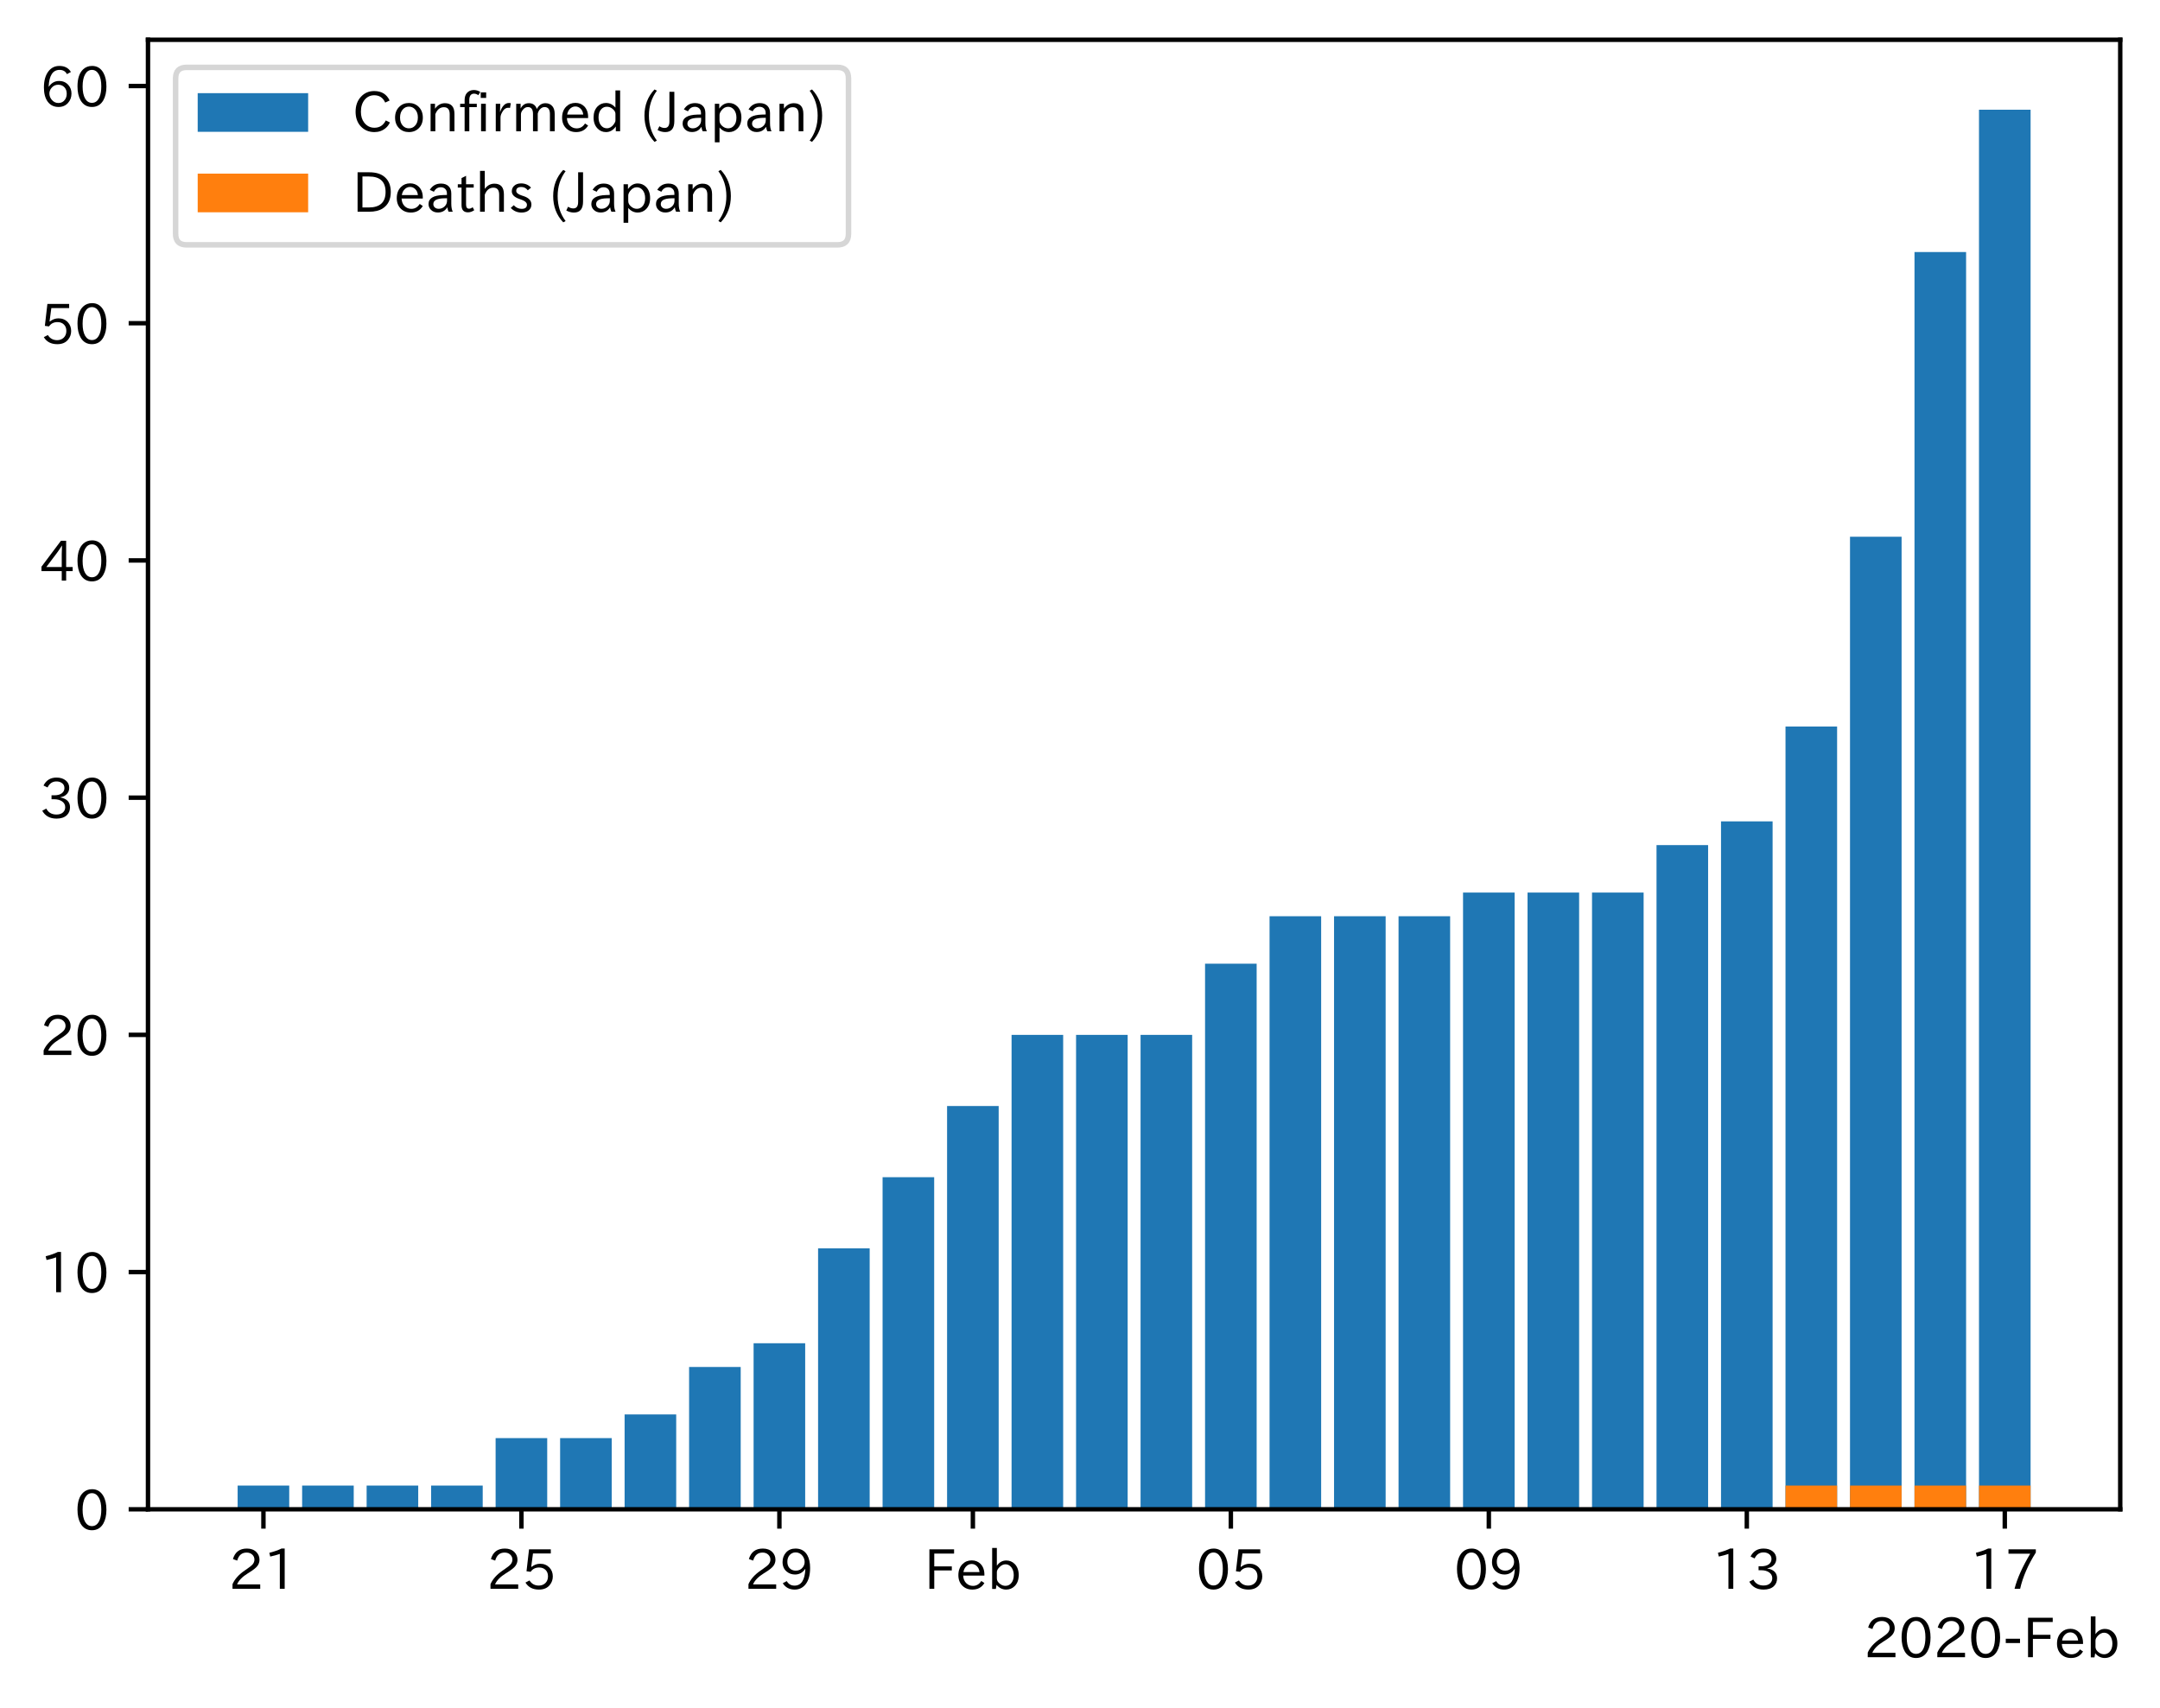 <?xml version="1.0" encoding="utf-8" standalone="no"?>
<!DOCTYPE svg PUBLIC "-//W3C//DTD SVG 1.1//EN"
  "http://www.w3.org/Graphics/SVG/1.1/DTD/svg11.dtd">
<!-- Created with matplotlib (https://matplotlib.org/) -->
<svg height="309.293pt" version="1.1" viewBox="0 0 391.117 309.293" width="391.117pt" xmlns="http://www.w3.org/2000/svg" xmlns:xlink="http://www.w3.org/1999/xlink">
 <defs>
  <style type="text/css">
*{stroke-linecap:butt;stroke-linejoin:round;}
  </style>
 </defs>
 <g id="figure_1">
  <g id="patch_1">
   <path d="M 0 309.293 
L 391.117 309.293 
L 391.117 0 
L 0 0 
z
" style="fill:#ffffff;"/>
  </g>
  <g id="axes_1">
   <g id="patch_2">
    <path d="M 26.797 273.312 
L 383.917 273.312 
L 383.917 7.2 
L 26.797 7.2 
z
" style="fill:#ffffff;"/>
   </g>
   <g id="patch_3">
    <path clip-path="url(#p899545fba6)" d="M 43.03 273.312 
L 52.372 273.312 
L 52.372 269.016 
L 43.03 269.016 
z
" style="fill:#1f77b4;"/>
   </g>
   <g id="patch_4">
    <path clip-path="url(#p899545fba6)" d="M 54.708 273.312 
L 64.05 273.312 
L 64.05 269.016 
L 54.708 269.016 
z
" style="fill:#1f77b4;"/>
   </g>
   <g id="patch_5">
    <path clip-path="url(#p899545fba6)" d="M 66.386 273.312 
L 75.729 273.312 
L 75.729 269.016 
L 66.386 269.016 
z
" style="fill:#1f77b4;"/>
   </g>
   <g id="patch_6">
    <path clip-path="url(#p899545fba6)" d="M 78.064 273.312 
L 87.407 273.312 
L 87.407 269.016 
L 78.064 269.016 
z
" style="fill:#1f77b4;"/>
   </g>
   <g id="patch_7">
    <path clip-path="url(#p899545fba6)" d="M 89.742 273.312 
L 99.085 273.312 
L 99.085 260.425 
L 89.742 260.425 
z
" style="fill:#1f77b4;"/>
   </g>
   <g id="patch_8">
    <path clip-path="url(#p899545fba6)" d="M 101.421 273.312 
L 110.763 273.312 
L 110.763 260.425 
L 101.421 260.425 
z
" style="fill:#1f77b4;"/>
   </g>
   <g id="patch_9">
    <path clip-path="url(#p899545fba6)" d="M 113.099 273.312 
L 122.442 273.312 
L 122.442 256.13 
L 113.099 256.13 
z
" style="fill:#1f77b4;"/>
   </g>
   <g id="patch_10">
    <path clip-path="url(#p899545fba6)" d="M 124.777 273.312 
L 134.12 273.312 
L 134.12 247.538 
L 124.777 247.538 
z
" style="fill:#1f77b4;"/>
   </g>
   <g id="patch_11">
    <path clip-path="url(#p899545fba6)" d="M 136.455 273.312 
L 145.798 273.312 
L 145.798 243.243 
L 136.455 243.243 
z
" style="fill:#1f77b4;"/>
   </g>
   <g id="patch_12">
    <path clip-path="url(#p899545fba6)" d="M 148.134 273.312 
L 157.476 273.312 
L 157.476 226.06 
L 148.134 226.06 
z
" style="fill:#1f77b4;"/>
   </g>
   <g id="patch_13">
    <path clip-path="url(#p899545fba6)" d="M 159.812 273.312 
L 169.154 273.312 
L 169.154 213.174 
L 159.812 213.174 
z
" style="fill:#1f77b4;"/>
   </g>
   <g id="patch_14">
    <path clip-path="url(#p899545fba6)" d="M 171.49 273.312 
L 180.833 273.312 
L 180.833 200.287 
L 171.49 200.287 
z
" style="fill:#1f77b4;"/>
   </g>
   <g id="patch_15">
    <path clip-path="url(#p899545fba6)" d="M 183.168 273.312 
L 192.511 273.312 
L 192.511 187.4 
L 183.168 187.4 
z
" style="fill:#1f77b4;"/>
   </g>
   <g id="patch_16">
    <path clip-path="url(#p899545fba6)" d="M 194.846 273.312 
L 204.189 273.312 
L 204.189 187.4 
L 194.846 187.4 
z
" style="fill:#1f77b4;"/>
   </g>
   <g id="patch_17">
    <path clip-path="url(#p899545fba6)" d="M 206.525 273.312 
L 215.867 273.312 
L 215.867 187.4 
L 206.525 187.4 
z
" style="fill:#1f77b4;"/>
   </g>
   <g id="patch_18">
    <path clip-path="url(#p899545fba6)" d="M 218.203 273.312 
L 227.545 273.312 
L 227.545 174.513 
L 218.203 174.513 
z
" style="fill:#1f77b4;"/>
   </g>
   <g id="patch_19">
    <path clip-path="url(#p899545fba6)" d="M 229.881 273.312 
L 239.224 273.312 
L 239.224 165.922 
L 229.881 165.922 
z
" style="fill:#1f77b4;"/>
   </g>
   <g id="patch_20">
    <path clip-path="url(#p899545fba6)" d="M 241.559 273.312 
L 250.902 273.312 
L 250.902 165.922 
L 241.559 165.922 
z
" style="fill:#1f77b4;"/>
   </g>
   <g id="patch_21">
    <path clip-path="url(#p899545fba6)" d="M 253.238 273.312 
L 262.58 273.312 
L 262.58 165.922 
L 253.238 165.922 
z
" style="fill:#1f77b4;"/>
   </g>
   <g id="patch_22">
    <path clip-path="url(#p899545fba6)" d="M 264.916 273.312 
L 274.258 273.312 
L 274.258 161.627 
L 264.916 161.627 
z
" style="fill:#1f77b4;"/>
   </g>
   <g id="patch_23">
    <path clip-path="url(#p899545fba6)" d="M 276.594 273.312 
L 285.937 273.312 
L 285.937 161.627 
L 276.594 161.627 
z
" style="fill:#1f77b4;"/>
   </g>
   <g id="patch_24">
    <path clip-path="url(#p899545fba6)" d="M 288.272 273.312 
L 297.615 273.312 
L 297.615 161.627 
L 288.272 161.627 
z
" style="fill:#1f77b4;"/>
   </g>
   <g id="patch_25">
    <path clip-path="url(#p899545fba6)" d="M 299.95 273.312 
L 309.293 273.312 
L 309.293 153.035 
L 299.95 153.035 
z
" style="fill:#1f77b4;"/>
   </g>
   <g id="patch_26">
    <path clip-path="url(#p899545fba6)" d="M 311.629 273.312 
L 320.971 273.312 
L 320.971 148.74 
L 311.629 148.74 
z
" style="fill:#1f77b4;"/>
   </g>
   <g id="patch_27">
    <path clip-path="url(#p899545fba6)" d="M 323.307 273.312 
L 332.649 273.312 
L 332.649 131.557 
L 323.307 131.557 
z
" style="fill:#1f77b4;"/>
   </g>
   <g id="patch_28">
    <path clip-path="url(#p899545fba6)" d="M 334.985 273.312 
L 344.328 273.312 
L 344.328 97.193 
L 334.985 97.193 
z
" style="fill:#1f77b4;"/>
   </g>
   <g id="patch_29">
    <path clip-path="url(#p899545fba6)" d="M 346.663 273.312 
L 356.006 273.312 
L 356.006 45.646 
L 346.663 45.646 
z
" style="fill:#1f77b4;"/>
   </g>
   <g id="patch_30">
    <path clip-path="url(#p899545fba6)" d="M 358.342 273.312 
L 367.684 273.312 
L 367.684 19.872 
L 358.342 19.872 
z
" style="fill:#1f77b4;"/>
   </g>
   <g id="patch_31">
    <path clip-path="url(#p899545fba6)" d="M 43.03 273.312 
L 52.372 273.312 
L 52.372 273.312 
L 43.03 273.312 
z
" style="fill:#ff7f0e;"/>
   </g>
   <g id="patch_32">
    <path clip-path="url(#p899545fba6)" d="M 54.708 273.312 
L 64.05 273.312 
L 64.05 273.312 
L 54.708 273.312 
z
" style="fill:#ff7f0e;"/>
   </g>
   <g id="patch_33">
    <path clip-path="url(#p899545fba6)" d="M 66.386 273.312 
L 75.729 273.312 
L 75.729 273.312 
L 66.386 273.312 
z
" style="fill:#ff7f0e;"/>
   </g>
   <g id="patch_34">
    <path clip-path="url(#p899545fba6)" d="M 78.064 273.312 
L 87.407 273.312 
L 87.407 273.312 
L 78.064 273.312 
z
" style="fill:#ff7f0e;"/>
   </g>
   <g id="patch_35">
    <path clip-path="url(#p899545fba6)" d="M 89.742 273.312 
L 99.085 273.312 
L 99.085 273.312 
L 89.742 273.312 
z
" style="fill:#ff7f0e;"/>
   </g>
   <g id="patch_36">
    <path clip-path="url(#p899545fba6)" d="M 101.421 273.312 
L 110.763 273.312 
L 110.763 273.312 
L 101.421 273.312 
z
" style="fill:#ff7f0e;"/>
   </g>
   <g id="patch_37">
    <path clip-path="url(#p899545fba6)" d="M 113.099 273.312 
L 122.442 273.312 
L 122.442 273.312 
L 113.099 273.312 
z
" style="fill:#ff7f0e;"/>
   </g>
   <g id="patch_38">
    <path clip-path="url(#p899545fba6)" d="M 124.777 273.312 
L 134.12 273.312 
L 134.12 273.312 
L 124.777 273.312 
z
" style="fill:#ff7f0e;"/>
   </g>
   <g id="patch_39">
    <path clip-path="url(#p899545fba6)" d="M 136.455 273.312 
L 145.798 273.312 
L 145.798 273.312 
L 136.455 273.312 
z
" style="fill:#ff7f0e;"/>
   </g>
   <g id="patch_40">
    <path clip-path="url(#p899545fba6)" d="M 148.134 273.312 
L 157.476 273.312 
L 157.476 273.312 
L 148.134 273.312 
z
" style="fill:#ff7f0e;"/>
   </g>
   <g id="patch_41">
    <path clip-path="url(#p899545fba6)" d="M 159.812 273.312 
L 169.154 273.312 
L 169.154 273.312 
L 159.812 273.312 
z
" style="fill:#ff7f0e;"/>
   </g>
   <g id="patch_42">
    <path clip-path="url(#p899545fba6)" d="M 171.49 273.312 
L 180.833 273.312 
L 180.833 273.312 
L 171.49 273.312 
z
" style="fill:#ff7f0e;"/>
   </g>
   <g id="patch_43">
    <path clip-path="url(#p899545fba6)" d="M 183.168 273.312 
L 192.511 273.312 
L 192.511 273.312 
L 183.168 273.312 
z
" style="fill:#ff7f0e;"/>
   </g>
   <g id="patch_44">
    <path clip-path="url(#p899545fba6)" d="M 194.846 273.312 
L 204.189 273.312 
L 204.189 273.312 
L 194.846 273.312 
z
" style="fill:#ff7f0e;"/>
   </g>
   <g id="patch_45">
    <path clip-path="url(#p899545fba6)" d="M 206.525 273.312 
L 215.867 273.312 
L 215.867 273.312 
L 206.525 273.312 
z
" style="fill:#ff7f0e;"/>
   </g>
   <g id="patch_46">
    <path clip-path="url(#p899545fba6)" d="M 218.203 273.312 
L 227.545 273.312 
L 227.545 273.312 
L 218.203 273.312 
z
" style="fill:#ff7f0e;"/>
   </g>
   <g id="patch_47">
    <path clip-path="url(#p899545fba6)" d="M 229.881 273.312 
L 239.224 273.312 
L 239.224 273.312 
L 229.881 273.312 
z
" style="fill:#ff7f0e;"/>
   </g>
   <g id="patch_48">
    <path clip-path="url(#p899545fba6)" d="M 241.559 273.312 
L 250.902 273.312 
L 250.902 273.312 
L 241.559 273.312 
z
" style="fill:#ff7f0e;"/>
   </g>
   <g id="patch_49">
    <path clip-path="url(#p899545fba6)" d="M 253.238 273.312 
L 262.58 273.312 
L 262.58 273.312 
L 253.238 273.312 
z
" style="fill:#ff7f0e;"/>
   </g>
   <g id="patch_50">
    <path clip-path="url(#p899545fba6)" d="M 264.916 273.312 
L 274.258 273.312 
L 274.258 273.312 
L 264.916 273.312 
z
" style="fill:#ff7f0e;"/>
   </g>
   <g id="patch_51">
    <path clip-path="url(#p899545fba6)" d="M 276.594 273.312 
L 285.937 273.312 
L 285.937 273.312 
L 276.594 273.312 
z
" style="fill:#ff7f0e;"/>
   </g>
   <g id="patch_52">
    <path clip-path="url(#p899545fba6)" d="M 288.272 273.312 
L 297.615 273.312 
L 297.615 273.312 
L 288.272 273.312 
z
" style="fill:#ff7f0e;"/>
   </g>
   <g id="patch_53">
    <path clip-path="url(#p899545fba6)" d="M 299.95 273.312 
L 309.293 273.312 
L 309.293 273.312 
L 299.95 273.312 
z
" style="fill:#ff7f0e;"/>
   </g>
   <g id="patch_54">
    <path clip-path="url(#p899545fba6)" d="M 311.629 273.312 
L 320.971 273.312 
L 320.971 273.312 
L 311.629 273.312 
z
" style="fill:#ff7f0e;"/>
   </g>
   <g id="patch_55">
    <path clip-path="url(#p899545fba6)" d="M 323.307 273.312 
L 332.649 273.312 
L 332.649 269.016 
L 323.307 269.016 
z
" style="fill:#ff7f0e;"/>
   </g>
   <g id="patch_56">
    <path clip-path="url(#p899545fba6)" d="M 334.985 273.312 
L 344.328 273.312 
L 344.328 269.016 
L 334.985 269.016 
z
" style="fill:#ff7f0e;"/>
   </g>
   <g id="patch_57">
    <path clip-path="url(#p899545fba6)" d="M 346.663 273.312 
L 356.006 273.312 
L 356.006 269.016 
L 346.663 269.016 
z
" style="fill:#ff7f0e;"/>
   </g>
   <g id="patch_58">
    <path clip-path="url(#p899545fba6)" d="M 358.342 273.312 
L 367.684 273.312 
L 367.684 269.016 
L 358.342 269.016 
z
" style="fill:#ff7f0e;"/>
   </g>
   <g id="matplotlib.axis_1">
    <g id="xtick_1">
     <g id="line2d_1">
      <defs>
       <path d="M 0 0 
L 0 3.5 
" id="m73abf88c7f" style="stroke:#000000;stroke-width:0.8;"/>
      </defs>
      <g>
       <use style="stroke:#000000;stroke-width:0.8;" x="47.701" xlink:href="#m73abf88c7f" y="273.312"/>
      </g>
     </g>
     <g id="text_1">
      <!-- 21 -->
      <defs>
       <path d="M 57.172 0.984 
L 6.984 0.984 
L 6.984 9.281 
Q 12.891 23.047 29.594 34.422 
L 32.375 36.281 
Q 40.922 42.141 43.609 45.406 
Q 46.688 49.266 46.688 53.812 
Q 46.688 58.938 43.062 62.547 
Q 39.062 66.547 32.562 66.547 
Q 19.531 66.547 15.484 52 
L 7.766 54.781 
Q 13.328 73.828 33.062 73.828 
Q 43.844 73.828 50.25 67.438 
Q 55.859 61.672 55.859 53.516 
Q 55.859 47.469 52.25 42.531 
Q 48.922 37.75 36.969 30.281 
L 34.859 29 
Q 19.625 19.578 15.281 8.891 
L 57.172 8.891 
z
" id="IPAexGothic-50"/>
       <path d="M 38.484 0.984 
L 29.688 0.984 
L 29.688 64.109 
Q 21.438 61.281 12.312 59.328 
L 10.688 66.109 
Q 23.734 69.391 32.906 73.922 
L 38.484 73.922 
z
" id="IPAexGothic-49"/>
      </defs>
      <g transform="translate(41.402 287.803)scale(0.1 -0.1)">
       <use xlink:href="#IPAexGothic-50"/>
       <use x="62.988" xlink:href="#IPAexGothic-49"/>
      </g>
     </g>
    </g>
    <g id="xtick_2">
     <g id="line2d_2">
      <g>
       <use style="stroke:#000000;stroke-width:0.8;" x="94.414" xlink:href="#m73abf88c7f" y="273.312"/>
      </g>
     </g>
     <g id="text_2">
      <!-- 25 -->
      <defs>
       <path d="M 18.406 40.672 
Q 25.531 46.297 33.938 46.297 
Q 44 46.297 50.641 39.5 
Q 56.844 33.016 56.844 23.391 
Q 56.844 14.656 51.516 8.016 
Q 44.828 -0.484 31.734 -0.484 
Q 14.984 -0.484 7.328 12.25 
L 14.656 16.062 
Q 20.453 6.781 31.453 6.781 
Q 38.531 6.781 43.266 11.188 
Q 48.141 15.828 48.141 23.484 
Q 48.141 30.719 43.844 35.016 
Q 39.359 39.5 32.125 39.5 
Q 21.969 39.5 16.75 31.688 
L 9.234 32.672 
L 13.812 72.406 
L 53.219 72.406 
L 53.219 64.891 
L 20.953 64.891 
L 17.719 40.672 
z
" id="IPAexGothic-53"/>
      </defs>
      <g transform="translate(88.115 287.803)scale(0.1 -0.1)">
       <use xlink:href="#IPAexGothic-50"/>
       <use x="62.988" xlink:href="#IPAexGothic-53"/>
      </g>
     </g>
    </g>
    <g id="xtick_3">
     <g id="line2d_3">
      <g>
       <use style="stroke:#000000;stroke-width:0.8;" x="141.127" xlink:href="#m73abf88c7f" y="273.312"/>
      </g>
     </g>
     <g id="text_3">
      <!-- 29 -->
      <defs>
       <path d="M 46.625 36.812 
Q 39.75 26.812 28.328 26.812 
Q 19.578 26.812 13.234 32.125 
Q 5.719 38.422 5.719 49.422 
Q 5.719 59.578 12.016 66.656 
Q 18.453 73.828 29.203 73.828 
Q 43.75 73.828 50.641 61.719 
Q 55.609 52.781 55.609 38.625 
Q 55.609 19.531 47.516 9.188 
Q 39.891 -0.484 27.641 -0.484 
Q 13.422 -0.484 6.109 10.984 
L 13.328 14.891 
Q 18.062 6.688 27.391 6.688 
Q 45.656 6.688 47.016 36.812 
z
M 29.5 66.844 
Q 22.656 66.844 18.312 61.719 
Q 14.406 57.078 14.406 50 
Q 14.406 42.828 18.109 38.719 
Q 22.406 33.797 29.781 33.797 
Q 37.984 33.797 42.625 40.188 
Q 45.703 44.484 45.703 49.516 
Q 45.703 55.516 42.094 60.359 
Q 37.109 66.844 29.5 66.844 
z
" id="IPAexGothic-57"/>
      </defs>
      <g transform="translate(134.828 287.803)scale(0.1 -0.1)">
       <use xlink:href="#IPAexGothic-50"/>
       <use x="62.988" xlink:href="#IPAexGothic-57"/>
      </g>
     </g>
    </g>
    <g id="xtick_4">
     <g id="line2d_4">
      <g>
       <use style="stroke:#000000;stroke-width:0.8;" x="176.161" xlink:href="#m73abf88c7f" y="273.312"/>
      </g>
     </g>
     <g id="text_4">
      <!-- Feb -->
      <defs>
       <path d="M 54.203 64.703 
L 18.312 64.703 
L 18.312 41.5 
L 50.094 41.5 
L 50.094 34.188 
L 18.312 34.188 
L 18.312 0.984 
L 9.516 0.984 
L 9.516 72.406 
L 54.203 72.406 
z
" id="IPAexGothic-70"/>
       <path d="M 13.484 24.906 
Q 13.922 16.266 18.891 11.281 
Q 23.969 6.203 31.203 6.203 
Q 40.719 6.203 46.297 15.094 
L 51.906 11.375 
Q 44.828 -0.484 30.172 -0.484 
Q 19.094 -0.484 11.969 6.594 
Q 4.781 13.812 4.781 25.641 
Q 4.781 38.188 12.312 45.703 
Q 19 52.391 29 52.391 
Q 38.422 52.391 44.781 46.188 
Q 51.906 38.969 51.906 26.906 
L 51.906 24.906 
z
M 43.062 31.203 
Q 42.328 37.984 38.281 41.891 
Q 34.281 45.906 28.812 45.906 
Q 22.469 45.906 17.969 40.484 
Q 14.891 36.812 13.969 31.203 
z
" id="IPAexGothic-101"/>
       <path d="M 17.578 42.672 
Q 24.219 52.203 34.672 52.203 
Q 43.562 52.203 49.859 45.906 
Q 57.172 38.578 57.172 25.688 
Q 57.172 13.094 49.859 5.812 
Q 43.562 -0.484 34.469 -0.484 
Q 24.359 -0.484 17 8.062 
L 15.766 0.688 
L 9.078 0.688 
L 9.078 74.906 
L 17.578 74.906 
z
M 17.578 31.203 
L 17.578 19.578 
Q 17.578 13.875 23.875 9.375 
Q 28.172 6.297 33.109 6.297 
Q 38.875 6.297 42.875 10.297 
Q 48.188 15.766 48.188 25.484 
Q 48.188 34.281 43.797 39.891 
Q 39.453 45.312 33.203 45.312 
Q 27.484 45.312 22.469 40.281 
Q 17.578 35.406 17.578 31.203 
z
" id="IPAexGothic-98"/>
      </defs>
      <g transform="translate(167.338 287.803)scale(0.1 -0.1)">
       <use xlink:href="#IPAexGothic-70"/>
       <use x="57.178" xlink:href="#IPAexGothic-101"/>
       <use x="114.062" xlink:href="#IPAexGothic-98"/>
      </g>
     </g>
    </g>
    <g id="xtick_5">
     <g id="line2d_5">
      <g>
       <use style="stroke:#000000;stroke-width:0.8;" x="222.874" xlink:href="#m73abf88c7f" y="273.312"/>
      </g>
     </g>
     <g id="text_5">
      <!-- 05 -->
      <defs>
       <path d="M 31.844 73.828 
Q 45.016 73.828 52.094 61.625 
Q 57.719 51.953 57.719 36.625 
Q 57.719 21.438 52.094 11.578 
Q 45.125 -0.484 31.5 -0.484 
Q 17.922 -0.484 10.938 11.578 
Q 5.328 21.438 5.328 36.719 
Q 5.328 58.016 15.625 67.719 
Q 22.172 73.828 31.844 73.828 
z
M 31.5 66.656 
Q 23.688 66.656 19.188 58.734 
Q 14.594 50.734 14.594 36.625 
Q 14.594 22.75 19.094 14.797 
Q 23.641 6.984 31.5 6.984 
Q 40.922 6.984 45.453 18.016 
Q 48.438 25.344 48.438 37.109 
Q 48.438 50.875 43.844 58.734 
Q 39.203 66.656 31.5 66.656 
z
" id="IPAexGothic-48"/>
      </defs>
      <g transform="translate(216.576 287.803)scale(0.1 -0.1)">
       <use xlink:href="#IPAexGothic-48"/>
       <use x="62.988" xlink:href="#IPAexGothic-53"/>
      </g>
     </g>
    </g>
    <g id="xtick_6">
     <g id="line2d_6">
      <g>
       <use style="stroke:#000000;stroke-width:0.8;" x="269.587" xlink:href="#m73abf88c7f" y="273.312"/>
      </g>
     </g>
     <g id="text_6">
      <!-- 09 -->
      <g transform="translate(263.289 287.803)scale(0.1 -0.1)">
       <use xlink:href="#IPAexGothic-48"/>
       <use x="62.988" xlink:href="#IPAexGothic-57"/>
      </g>
     </g>
    </g>
    <g id="xtick_7">
     <g id="line2d_7">
      <g>
       <use style="stroke:#000000;stroke-width:0.8;" x="316.3" xlink:href="#m73abf88c7f" y="273.312"/>
      </g>
     </g>
     <g id="text_7">
      <!-- 13 -->
      <defs>
       <path d="M 37.203 37.797 
Q 54.781 34.625 54.781 19.969 
Q 54.781 11.188 48.875 5.562 
Q 42.328 -0.484 30.375 -0.484 
Q 12.453 -0.484 4.5 13.766 
L 11.812 17.672 
Q 17.328 6.891 30.281 6.891 
Q 37.891 6.891 42.094 10.797 
Q 46.094 14.5 46.094 20.172 
Q 46.094 26.859 40.094 30.906 
Q 34.625 34.578 25.688 34.578 
L 21.297 34.578 
L 21.297 41.703 
L 25.875 41.703 
Q 34.859 41.703 39.594 45.125 
Q 44.672 48.734 44.672 54.828 
Q 44.672 61.469 38.969 64.656 
Q 35.297 66.844 30.172 66.844 
Q 19.344 66.844 14.109 55.906 
L 6.781 59.422 
Q 14.016 73.828 30.281 73.828 
Q 40.578 73.828 46.969 68.656 
Q 53.375 63.578 53.375 55.219 
Q 53.375 47.312 47.172 42.281 
Q 43.172 39.062 37.203 38.188 
z
" id="IPAexGothic-51"/>
      </defs>
      <g transform="translate(310.002 287.803)scale(0.1 -0.1)">
       <use xlink:href="#IPAexGothic-49"/>
       <use x="62.988" xlink:href="#IPAexGothic-51"/>
      </g>
     </g>
    </g>
    <g id="xtick_8">
     <g id="line2d_8">
      <g>
       <use style="stroke:#000000;stroke-width:0.8;" x="363.013" xlink:href="#m73abf88c7f" y="273.312"/>
      </g>
     </g>
     <g id="text_8">
      <!-- 17 -->
      <defs>
       <path d="M 56.203 66.609 
Q 34.969 32.906 27.781 0.984 
L 17.672 0.984 
Q 24.703 28.656 46.094 64.5 
L 6.688 64.5 
L 6.688 72.406 
L 56.203 72.406 
z
" id="IPAexGothic-55"/>
      </defs>
      <g transform="translate(356.714 287.803)scale(0.1 -0.1)">
       <use xlink:href="#IPAexGothic-49"/>
       <use x="62.988" xlink:href="#IPAexGothic-55"/>
      </g>
     </g>
    </g>
    <g id="text_9">
     <!-- 2020-Feb -->
     <defs>
      <path d="M 30.766 26.609 
L 4.984 26.609 
L 4.984 34.422 
L 30.766 34.422 
z
" id="IPAexGothic-45"/>
     </defs>
     <g transform="translate(337.497 300.193)scale(0.1 -0.1)">
      <use xlink:href="#IPAexGothic-50"/>
      <use x="62.988" xlink:href="#IPAexGothic-48"/>
      <use x="125.977" xlink:href="#IPAexGothic-50"/>
      <use x="188.965" xlink:href="#IPAexGothic-48"/>
      <use x="251.953" xlink:href="#IPAexGothic-45"/>
      <use x="287.744" xlink:href="#IPAexGothic-70"/>
      <use x="344.922" xlink:href="#IPAexGothic-101"/>
      <use x="401.807" xlink:href="#IPAexGothic-98"/>
     </g>
    </g>
   </g>
   <g id="matplotlib.axis_2">
    <g id="ytick_1">
     <g id="line2d_9">
      <defs>
       <path d="M 0 0 
L -3.5 0 
" id="mb72a6e29be" style="stroke:#000000;stroke-width:0.8;"/>
      </defs>
      <g>
       <use style="stroke:#000000;stroke-width:0.8;" x="26.797" xlink:href="#mb72a6e29be" y="273.312"/>
      </g>
     </g>
     <g id="text_10">
      <!-- 0 -->
      <g transform="translate(13.498 277.057)scale(0.1 -0.1)">
       <use xlink:href="#IPAexGothic-48"/>
      </g>
     </g>
    </g>
    <g id="ytick_2">
     <g id="line2d_10">
      <g>
       <use style="stroke:#000000;stroke-width:0.8;" x="26.797" xlink:href="#mb72a6e29be" y="230.356"/>
      </g>
     </g>
     <g id="text_11">
      <!-- 10 -->
      <g transform="translate(7.2 234.101)scale(0.1 -0.1)">
       <use xlink:href="#IPAexGothic-49"/>
       <use x="62.988" xlink:href="#IPAexGothic-48"/>
      </g>
     </g>
    </g>
    <g id="ytick_3">
     <g id="line2d_11">
      <g>
       <use style="stroke:#000000;stroke-width:0.8;" x="26.797" xlink:href="#mb72a6e29be" y="187.4"/>
      </g>
     </g>
     <g id="text_12">
      <!-- 20 -->
      <g transform="translate(7.2 191.145)scale(0.1 -0.1)">
       <use xlink:href="#IPAexGothic-50"/>
       <use x="62.988" xlink:href="#IPAexGothic-48"/>
      </g>
     </g>
    </g>
    <g id="ytick_4">
     <g id="line2d_12">
      <g>
       <use style="stroke:#000000;stroke-width:0.8;" x="26.797" xlink:href="#mb72a6e29be" y="144.444"/>
      </g>
     </g>
     <g id="text_13">
      <!-- 30 -->
      <g transform="translate(7.2 148.19)scale(0.1 -0.1)">
       <use xlink:href="#IPAexGothic-51"/>
       <use x="62.988" xlink:href="#IPAexGothic-48"/>
      </g>
     </g>
    </g>
    <g id="ytick_5">
     <g id="line2d_13">
      <g>
       <use style="stroke:#000000;stroke-width:0.8;" x="26.797" xlink:href="#mb72a6e29be" y="101.488"/>
      </g>
     </g>
     <g id="text_14">
      <!-- 40 -->
      <defs>
       <path d="M 59.578 18.109 
L 47.797 18.109 
L 47.797 0.984 
L 39.797 0.984 
L 39.797 18.109 
L 3.078 18.109 
L 3.078 26.125 
L 38.375 73.094 
L 47.797 73.094 
L 47.797 25.531 
L 59.578 25.531 
z
M 40.281 64.203 
L 39.984 64.203 
Q 35.594 57.125 31.297 51.312 
L 11.859 25.531 
L 39.797 25.531 
L 39.797 49.125 
Q 39.797 54.391 40.281 64.203 
z
" id="IPAexGothic-52"/>
      </defs>
      <g transform="translate(7.2 105.234)scale(0.1 -0.1)">
       <use xlink:href="#IPAexGothic-52"/>
       <use x="62.988" xlink:href="#IPAexGothic-48"/>
      </g>
     </g>
    </g>
    <g id="ytick_6">
     <g id="line2d_14">
      <g>
       <use style="stroke:#000000;stroke-width:0.8;" x="26.797" xlink:href="#mb72a6e29be" y="58.532"/>
      </g>
     </g>
     <g id="text_15">
      <!-- 50 -->
      <g transform="translate(7.2 62.278)scale(0.1 -0.1)">
       <use xlink:href="#IPAexGothic-53"/>
       <use x="62.988" xlink:href="#IPAexGothic-48"/>
      </g>
     </g>
    </g>
    <g id="ytick_7">
     <g id="line2d_15">
      <g>
       <use style="stroke:#000000;stroke-width:0.8;" x="26.797" xlink:href="#mb72a6e29be" y="15.576"/>
      </g>
     </g>
     <g id="text_16">
      <!-- 60 -->
      <defs>
       <path d="M 16.5 36.375 
Q 23.578 46.578 34.906 46.578 
Q 45.406 46.578 51.812 39.266 
Q 57.422 32.906 57.422 23.781 
Q 57.422 13.812 51.125 6.781 
Q 44.578 -0.484 34.031 -0.484 
Q 21.484 -0.484 14.406 9.078 
Q 7.516 18.406 7.516 34.812 
Q 7.516 53.516 15.828 64.203 
Q 23.344 73.828 35.5 73.828 
Q 49.859 73.828 56.391 62.891 
L 49.219 58.984 
Q 45.219 66.656 35.938 66.656 
Q 17.484 66.656 16.109 36.375 
z
M 33.453 39.797 
Q 26.312 39.797 21.625 34.469 
Q 17.438 29.688 17.438 24.078 
Q 17.438 18.062 21.141 13.188 
Q 26.125 6.688 33.734 6.688 
Q 41.703 6.688 45.953 13.188 
Q 48.828 17.625 48.828 23.484 
Q 48.828 30.375 45.016 34.812 
Q 40.625 39.797 33.453 39.797 
z
" id="IPAexGothic-54"/>
      </defs>
      <g transform="translate(7.2 19.322)scale(0.1 -0.1)">
       <use xlink:href="#IPAexGothic-54"/>
       <use x="62.988" xlink:href="#IPAexGothic-48"/>
      </g>
     </g>
    </g>
   </g>
   <g id="patch_59">
    <path d="M 26.797 273.312 
L 26.797 7.2 
" style="fill:none;stroke:#000000;stroke-linecap:square;stroke-linejoin:miter;stroke-width:0.8;"/>
   </g>
   <g id="patch_60">
    <path d="M 383.917 273.312 
L 383.917 7.2 
" style="fill:none;stroke:#000000;stroke-linecap:square;stroke-linejoin:miter;stroke-width:0.8;"/>
   </g>
   <g id="patch_61">
    <path d="M 26.797 273.312 
L 383.917 273.312 
" style="fill:none;stroke:#000000;stroke-linecap:square;stroke-linejoin:miter;stroke-width:0.8;"/>
   </g>
   <g id="patch_62">
    <path d="M 26.797 7.2 
L 383.917 7.2 
" style="fill:none;stroke:#000000;stroke-linecap:square;stroke-linejoin:miter;stroke-width:0.8;"/>
   </g>
   <g id="legend_1">
    <g id="patch_63">
     <path d="M 33.797 44.341 
L 151.639 44.341 
Q 153.639 44.341 153.639 42.341 
L 153.639 14.2 
Q 153.639 12.2 151.639 12.2 
L 33.797 12.2 
Q 31.797 12.2 31.797 14.2 
L 31.797 42.341 
Q 31.797 44.341 33.797 44.341 
z
" style="fill:#ffffff;opacity:0.8;stroke:#cccccc;stroke-linejoin:miter;"/>
    </g>
    <g id="patch_64">
     <path d="M 35.797 23.87 
L 55.797 23.87 
L 55.797 16.87 
L 35.797 16.87 
z
" style="fill:#1f77b4;"/>
    </g>
    <g id="text_17">
     <!-- Confirmed (Japan) -->
     <defs>
      <path d="M 68.016 17 
Q 65.328 10.844 60.297 6.688 
Q 51.766 -0.484 39.984 -0.484 
Q 24.812 -0.484 14.984 10.203 
Q 5.906 20.219 5.906 36.422 
Q 5.906 53.219 15.828 63.719 
Q 25.297 73.828 39.594 73.828 
Q 59.578 73.828 67.531 56.688 
L 59.516 52.984 
Q 53.516 66.219 39.703 66.219 
Q 29.547 66.219 22.703 58.5 
Q 15.531 50.25 15.531 36.281 
Q 15.531 24.219 21.625 16.5 
Q 28.766 7.375 40.047 7.375 
Q 54 7.375 60.594 20.609 
z
" id="IPAexGothic-67"/>
      <path d="M 29.984 52.203 
Q 40.531 52.203 47.75 45.125 
Q 55.172 37.703 55.172 25.594 
Q 55.172 13.875 47.906 6.594 
Q 40.766 -0.484 29.984 -0.484 
Q 19.188 -0.484 12.203 6.5 
Q 4.891 13.766 4.891 25.875 
Q 4.891 37.703 12.312 45.125 
Q 19.391 52.203 29.984 52.203 
z
M 29.984 45.609 
Q 23.734 45.609 19.391 41.109 
Q 13.875 35.594 13.875 25.781 
Q 13.875 16.109 19.281 10.688 
Q 23.688 6.297 29.984 6.297 
Q 36.422 6.297 40.766 10.797 
Q 46.188 16.219 46.188 26.125 
Q 46.188 35.453 40.672 41.109 
Q 36.188 45.609 29.984 45.609 
z
" id="IPAexGothic-111"/>
      <path d="M 52 0.984 
L 43.406 0.984 
L 43.406 31.891 
Q 43.406 44.578 32.906 44.578 
Q 22.312 44.578 17.391 31.891 
L 17.391 0.984 
L 8.797 0.984 
L 8.797 50.781 
L 16.797 50.781 
L 16.797 41.797 
Q 23.828 51.812 34.719 51.812 
Q 52 51.812 52 32.375 
z
" id="IPAexGothic-110"/>
      <path d="M 38.375 72.219 
L 34.812 66.312 
Q 31.109 69.094 27.203 69.094 
Q 18.5 69.094 18.5 57.375 
L 18.5 50.781 
L 32.078 50.781 
L 32.078 44.672 
L 18.5 44.672 
L 18.5 0.984 
L 10.016 0.984 
L 10.016 44.672 
L 1.906 44.672 
L 1.906 50.781 
L 10.016 50.781 
L 10.016 57.172 
Q 10.016 65.438 13.922 70.062 
Q 18.75 75.688 26.703 75.688 
Q 33.062 75.688 38.375 72.219 
z
" id="IPAexGothic-102"/>
      <path d="M 18.406 61.375 
L 8.594 61.375 
L 8.594 71.391 
L 18.406 71.391 
z
M 17.781 0.984 
L 9.188 0.984 
L 9.188 50.781 
L 17.781 50.781 
z
" id="IPAexGothic-105"/>
      <path d="M 36.078 51.812 
L 34.578 43.266 
Q 32.906 43.609 31.594 43.609 
Q 25.828 43.609 22.078 38.188 
Q 17.391 31.344 17.391 26.172 
L 17.391 0.984 
L 8.797 0.984 
L 8.797 50.781 
L 16.891 50.781 
L 16.5 35.984 
L 16.703 35.984 
Q 22.219 52.203 32.766 52.203 
Q 34.469 52.203 36.078 51.812 
z
" id="IPAexGothic-114"/>
      <path d="M 78.469 0.984 
L 69.875 0.984 
L 69.875 32.172 
Q 69.875 44.828 60.109 44.828 
Q 55.469 44.828 51.609 40.531 
Q 48.875 37.453 47.797 32.859 
L 47.797 0.984 
L 39.203 0.984 
L 39.203 32.281 
Q 39.203 44.828 29.984 44.828 
Q 25.094 44.828 21.391 40.531 
Q 17.391 36.031 17.391 31.891 
L 17.391 0.984 
L 8.797 0.984 
L 8.797 50.781 
L 16.797 50.781 
L 16.797 42.188 
Q 21.734 51.812 31.688 51.812 
Q 42.578 51.812 46.188 41.359 
Q 51.609 51.812 61.766 51.812 
Q 69.969 51.812 74.562 46 
Q 78.469 41.219 78.469 32.375 
z
" id="IPAexGothic-109"/>
      <path d="M 52.984 0.984 
L 45.172 0.984 
L 45.172 9.672 
Q 38.141 -0.484 27.391 -0.484 
Q 18.453 -0.484 12.312 5.812 
Q 4.891 13.188 4.891 25.984 
Q 4.891 38.531 12.062 45.906 
Q 18.266 52.203 27.391 52.203 
Q 37.25 52.203 44.484 43.891 
L 44.484 74.906 
L 52.984 74.906 
z
M 44.484 20.359 
L 44.484 32.766 
Q 44.484 37.703 38.375 42.281 
Q 34.078 45.406 28.953 45.406 
Q 23.188 45.406 19.188 41.406 
Q 13.875 36.078 13.875 26.219 
Q 13.875 17.328 18.266 11.719 
Q 22.516 6.391 28.859 6.391 
Q 36.281 6.391 41.5 13.672 
Q 44.484 17.719 44.484 20.359 
z
" id="IPAexGothic-100"/>
      <path id="IPAexGothic-32"/>
      <path d="M 30.125 -15.875 
L 25.828 -18.219 
Q 7.625 1.078 7.625 29.297 
Q 7.625 57.469 25.828 76.703 
L 30.125 74.422 
Q 15.719 55.031 15.719 29.391 
Q 15.719 3.172 30.125 -15.875 
z
" id="IPAexGothic-40"/>
      <path d="M 28.422 72.406 
L 28.422 19.281 
Q 28.422 -0.484 11.922 -0.484 
Q 4.734 -0.484 -1.953 3.266 
L 1.312 10.062 
Q 5.906 6.984 10.844 6.984 
Q 19.531 6.984 19.531 18.797 
L 19.531 72.406 
z
" id="IPAexGothic-74"/>
      <path d="M 49.312 0.984 
L 41.75 0.984 
Q 39.984 4.734 39.547 8.688 
L 39.203 8.688 
Q 33.547 -0.391 22.312 -0.391 
Q 14.594 -0.391 9.719 4.5 
Q 5.422 8.797 5.422 14.984 
Q 5.422 30.422 32.031 31.203 
L 38.719 31.391 
L 38.719 33.984 
Q 38.719 39.203 35.75 42.188 
Q 32.625 45.312 27.734 45.312 
Q 19.344 45.312 15.141 37.156 
L 7.719 40.578 
Q 14.656 52 27.938 52 
Q 37.109 52 42.047 46.875 
Q 46.625 42.281 46.625 33.891 
L 46.625 15.578 
Q 46.625 6.25 49.312 0.984 
z
M 38.922 25.391 
L 33.453 25.297 
Q 14.109 24.859 14.109 14.891 
Q 14.109 11.375 16.406 9.078 
Q 19.234 6.297 23.828 6.297 
Q 30.219 6.297 34.906 10.984 
Q 38.922 15.141 38.922 21 
z
" id="IPAexGothic-97"/>
      <path d="M 16.797 42 
Q 23.828 52.203 34.469 52.203 
Q 43.266 52.203 49.562 45.906 
Q 56.891 38.578 56.891 25.688 
Q 56.891 13.141 49.656 5.812 
Q 43.359 -0.484 34.375 -0.484 
Q 24.516 -0.484 17.281 7.766 
L 17.281 -19 
L 8.797 -19 
L 8.797 50.781 
L 16.797 50.781 
z
M 17.281 30.469 
L 17.281 20.172 
Q 17.281 14.016 23.688 9.375 
Q 27.984 6.297 32.906 6.297 
Q 38.578 6.297 42.578 10.297 
Q 47.906 15.578 47.906 25.484 
Q 47.906 34.375 43.5 39.984 
Q 39.109 45.312 32.812 45.312 
Q 25.875 45.312 20.906 38.812 
Q 17.281 34.125 17.281 30.469 
z
" id="IPAexGothic-112"/>
      <path d="M 7.281 76.703 
Q 25.594 57.375 25.594 29.297 
Q 25.594 1.172 7.281 -18.219 
L 2.984 -15.875 
Q 17.484 3.375 17.484 29.391 
Q 17.484 54.828 2.984 74.422 
z
" id="IPAexGothic-41"/>
     </defs>
     <g transform="translate(63.797 23.87)scale(0.1 -0.1)">
      <use xlink:href="#IPAexGothic-67"/>
      <use x="72.51" xlink:href="#IPAexGothic-111"/>
      <use x="132.91" xlink:href="#IPAexGothic-110"/>
      <use x="193.311" xlink:href="#IPAexGothic-102"/>
      <use x="223.926" xlink:href="#IPAexGothic-105"/>
      <use x="250.928" xlink:href="#IPAexGothic-114"/>
      <use x="287.939" xlink:href="#IPAexGothic-109"/>
      <use x="375.049" xlink:href="#IPAexGothic-101"/>
      <use x="431.934" xlink:href="#IPAexGothic-100"/>
      <use x="494.336" xlink:href="#IPAexGothic-32"/>
      <use x="521.338" xlink:href="#IPAexGothic-40"/>
      <use x="554.639" xlink:href="#IPAexGothic-74"/>
      <use x="592.627" xlink:href="#IPAexGothic-97"/>
      <use x="647.607" xlink:href="#IPAexGothic-112"/>
      <use x="709.717" xlink:href="#IPAexGothic-97"/>
      <use x="764.697" xlink:href="#IPAexGothic-110"/>
      <use x="825.098" xlink:href="#IPAexGothic-41"/>
     </g>
    </g>
    <g id="patch_65">
     <path d="M 35.797 38.441 
L 55.797 38.441 
L 55.797 31.441 
L 35.797 31.441 
z
" style="fill:#ff7f0e;"/>
    </g>
    <g id="text_18">
     <!-- Deaths (Japan) -->
     <defs>
      <path d="M 9.516 72.406 
L 31 72.406 
Q 49.359 72.406 59.234 63.281 
Q 69.625 53.812 69.625 36.812 
Q 69.625 16.359 54.938 6.891 
Q 45.703 0.984 30.328 0.984 
L 9.516 0.984 
z
M 18.312 8.688 
L 29.594 8.688 
Q 60.203 8.688 60.203 36.812 
Q 60.203 64.797 30.125 64.797 
L 18.312 64.797 
z
" id="IPAexGothic-68"/>
      <path d="M 33.203 3.766 
Q 27.641 -0.094 21.828 -0.094 
Q 10.203 -0.094 10.203 12.984 
L 10.203 44.672 
L 3.422 44.672 
L 3.422 50.781 
L 10.203 50.781 
L 10.203 61.969 
L 18.406 66.062 
L 18.406 50.781 
L 32.234 50.781 
L 32.234 44.672 
L 18.406 44.672 
L 18.406 14.156 
Q 18.406 6.5 23.641 6.5 
Q 27.156 6.5 30.328 9.188 
z
" id="IPAexGothic-116"/>
      <path d="M 52.297 0.984 
L 43.703 0.984 
L 43.703 31.891 
Q 43.703 44.578 33.297 44.578 
Q 22.609 44.578 17.672 31.891 
L 17.672 0.984 
L 9.078 0.984 
L 9.078 74.906 
L 17.672 74.906 
L 17.672 42.281 
Q 24.469 51.812 35.109 51.812 
Q 52.297 51.812 52.297 32.375 
z
" id="IPAexGothic-104"/>
      <path d="M 34.906 39.797 
Q 30.281 45.797 23.188 45.797 
Q 13.922 45.797 13.922 38.672 
Q 13.922 33.641 23.922 30.375 
L 27.203 29.297 
Q 41.406 24.656 41.406 13.969 
Q 41.406 6.781 35.5 2.688 
Q 30.812 -0.484 23.391 -0.484 
Q 11.969 -0.484 4 7.859 
L 9.422 12.797 
Q 15.578 6.203 23.688 6.203 
Q 33.297 6.203 33.297 13.672 
Q 33.297 19.344 22.703 23.094 
L 19.281 24.266 
Q 5.906 28.953 5.906 37.984 
Q 5.906 43.703 9.812 47.609 
Q 14.5 52.297 22.703 52.297 
Q 33.688 52.297 40.719 44.672 
z
" id="IPAexGothic-115"/>
     </defs>
     <g transform="translate(63.797 38.441)scale(0.1 -0.1)">
      <use xlink:href="#IPAexGothic-68"/>
      <use x="75.684" xlink:href="#IPAexGothic-101"/>
      <use x="132.568" xlink:href="#IPAexGothic-97"/>
      <use x="187.549" xlink:href="#IPAexGothic-116"/>
      <use x="222.168" xlink:href="#IPAexGothic-104"/>
      <use x="282.861" xlink:href="#IPAexGothic-115"/>
      <use x="329.053" xlink:href="#IPAexGothic-32"/>
      <use x="356.055" xlink:href="#IPAexGothic-40"/>
      <use x="389.355" xlink:href="#IPAexGothic-74"/>
      <use x="427.344" xlink:href="#IPAexGothic-97"/>
      <use x="482.324" xlink:href="#IPAexGothic-112"/>
      <use x="544.434" xlink:href="#IPAexGothic-97"/>
      <use x="599.414" xlink:href="#IPAexGothic-110"/>
      <use x="659.814" xlink:href="#IPAexGothic-41"/>
     </g>
    </g>
   </g>
  </g>
 </g>
 <defs>
  <clipPath id="p899545fba6">
   <rect height="266.112" width="357.12" x="26.797" y="7.2"/>
  </clipPath>
 </defs>
</svg>
